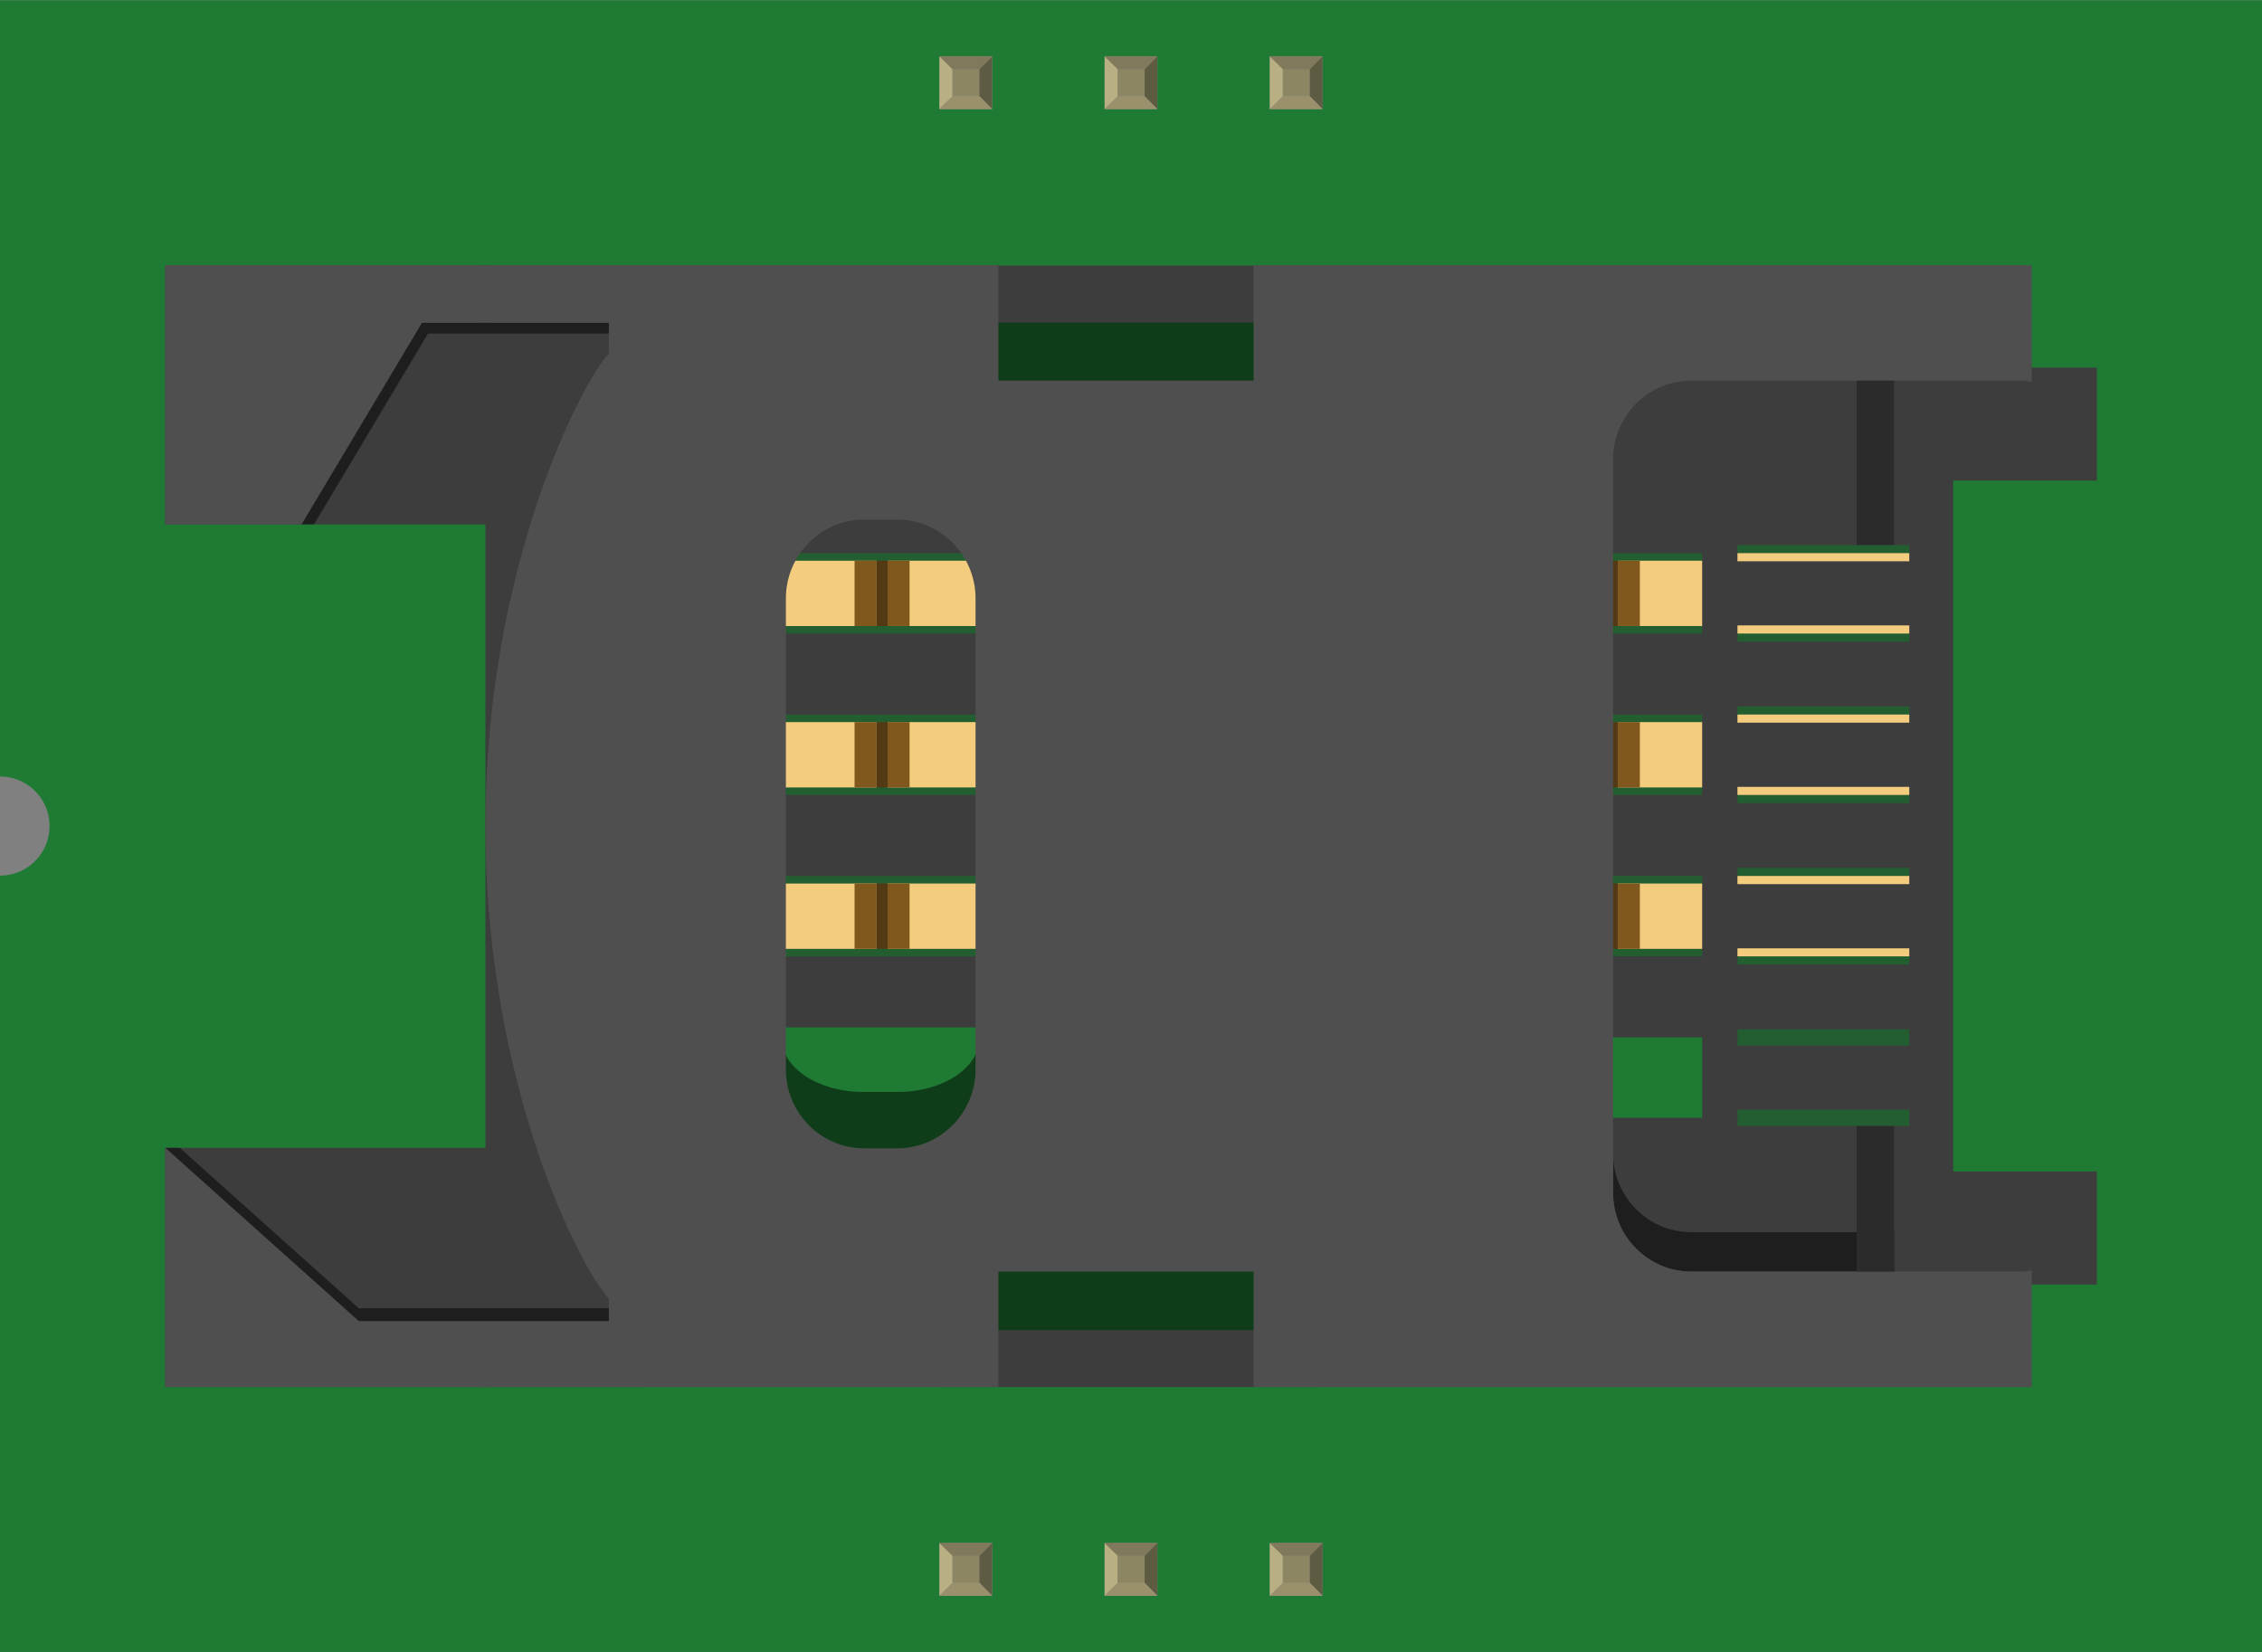 <?xml version='1.0' encoding='UTF-8' standalone='no'?>
<!-- Created with Fritzing (http://www.fritzing.org/) -->
<svg width="1.369in" x="0in" version="1.2" y="0in" xmlns="http://www.w3.org/2000/svg" height="1in" viewBox="0 0 1369.29 1000" baseProfile="tiny" xmlns:svg="http://www.w3.org/2000/svg">
 <rect x="0" y="0" width="1369.29" height="1000" fill="#808080" stroke="none"/>
 <desc>Fritzing breadboard generated by brd2svg</desc>
 <g id="breadboard">
  <g id="icon">
   <path fill="#1F7A34" stroke="none" stroke-width="0" d="M0,0L0,470A30,30 0 0 1 0,530L0,1000L1369.29,1000L1369.29,0L0,0z"/>
   <g transform="translate(100,160.396)">
    <rect width="186.389" x="492.833" opacity="0.5" y="17.528" height="641.778" stroke-width="0"/>
    <path opacity="0.5" stroke-width="0" d="M492.833,468.125c0,17.847,-22.153,32.444,-49.208,32.444l-21.181,0c-27.069,0,-49.208,-14.597,-49.208,-32.444l0,40.306c0,17.847,22.153,32.444,49.208,32.444l21.181,0c27.069,0,49.208,-14.597,49.208,-32.444L492.833,468.125z"/>
    <rect width="139.028" x="934.25" opacity="0.35" y="454.875" fill="#2B2B2B" height="73.375" stroke-width="0"/>
    <rect width="763" x="304.708" opacity="0.35" y="69.931" fill="#2B2B2B" height="376.875" stroke-width="0"/>
    <rect width="139.028" x="934.25" y="369.806" fill="#F3CC7D" height="48.681" stroke-width="0"/>
    <rect width="139.028" x="934.25" y="272.083" fill="#F3CC7D" height="48.681" stroke-width="0"/>
    <rect width="139.028" x="934.25" y="174.375" fill="#F3CC7D" height="48.681" stroke-width="0"/>
    <g stroke-width="0">
     <g stroke-width="0">
      <path fill="#3D3D3D" stroke-width="0" d="M346.764,461.486l199.681,0L546.444,118L346.764,118L346.764,461.486zM506.792,369.806l0,48.681l-139.028,0l0,-48.681L506.792,369.806zM506.792,272.083l0,48.681l-139.028,0L367.764,272.083L506.792,272.083zM506.792,174.375l0,48.681l-139.028,0l0,-48.681L506.792,174.375z"/>
     </g>
    </g>
    <g stroke-width="0">
     <g stroke-width="0">
      <rect width="62.972" x="367.653" y="374.403" fill="#F3CC7D" height="39.542" stroke-width="0"/>
      <rect width="13.319" x="417.306" y="374.403" fill="#80581E" height="39.542" stroke-width="0"/>
      <rect width="62.972" x="437.278" y="374.389" fill="#F3CC7D" height="39.542" stroke-width="0"/>
      <rect width="13.319" x="437.278" y="374.389" fill="#80581E" height="39.542" stroke-width="0"/>
      <rect width="6.653" x="430.625" y="374.403" fill="#533A14" height="39.542" stroke-width="0"/>
     </g>
    </g>
    <g stroke-width="0">
     <g stroke-width="0">
      <rect width="62.972" x="367.653" y="276.681" fill="#F3CC7D" height="39.542" stroke-width="0"/>
      <rect width="13.319" x="417.306" y="276.681" fill="#80581E" height="39.542" stroke-width="0"/>
      <rect width="62.972" x="437.278" y="276.667" fill="#F3CC7D" height="39.542" stroke-width="0"/>
      <rect width="13.319" x="437.278" y="276.667" fill="#80581E" height="39.542" stroke-width="0"/>
      <rect width="6.653" x="430.625" y="276.681" fill="#533A14" height="39.542" stroke-width="0"/>
     </g>
    </g>
    <g stroke-width="0">
     <g stroke-width="0">
      <rect width="62.972" x="367.653" y="178.972" fill="#F3CC7D" height="39.542" stroke-width="0"/>
      <rect width="13.319" x="417.306" y="178.972" fill="#80581E" height="39.542" stroke-width="0"/>
      <rect width="62.972" x="437.278" y="178.958" fill="#F3CC7D" height="39.542" stroke-width="0"/>
      <rect width="13.319" x="437.278" y="178.958" fill="#80581E" height="39.542" stroke-width="0"/>
      <rect width="6.653" x="430.625" y="178.972" fill="#533A14" height="39.542" stroke-width="0"/>
     </g>
    </g>
    <g stroke-width="0">
     <g stroke-width="0">
      <rect width="99.986" x="772.708" y="374.403" fill="#F3CC7D" height="39.542" stroke-width="0"/>
      <rect width="13.319" x="859.375" y="374.403" fill="#80581E" height="39.542" stroke-width="0"/>
      <rect width="62.958" x="879.361" y="374.389" fill="#F3CC7D" height="39.542" stroke-width="0"/>
      <rect width="13.319" x="879.361" y="374.389" fill="#80581E" height="39.542" stroke-width="0"/>
      <rect width="6.667" x="872.694" y="374.403" fill="#533A14" height="39.542" stroke-width="0"/>
     </g>
    </g>
    <g stroke-width="0">
     <g stroke-width="0">
      <rect width="99.986" x="772.708" y="276.681" fill="#F3CC7D" height="39.542" stroke-width="0"/>
      <rect width="13.319" x="859.375" y="276.681" fill="#80581E" height="39.542" stroke-width="0"/>
      <rect width="62.958" x="879.361" y="276.667" fill="#F3CC7D" height="39.542" stroke-width="0"/>
      <rect width="13.319" x="879.361" y="276.667" fill="#80581E" height="39.542" stroke-width="0"/>
      <rect width="6.667" x="872.694" y="276.681" fill="#533A14" height="39.542" stroke-width="0"/>
     </g>
    </g>
    <g stroke-width="0">
     <g stroke-width="0">
      <rect width="99.986" x="772.708" y="178.972" fill="#F3CC7D" height="39.542" stroke-width="0"/>
      <rect width="13.319" x="859.375" y="178.972" fill="#80581E" height="39.542" stroke-width="0"/>
      <rect width="62.958" x="879.361" y="178.958" fill="#F3CC7D" height="39.542" stroke-width="0"/>
      <rect width="13.319" x="879.361" y="178.958" fill="#80581E" height="39.542" stroke-width="0"/>
      <rect width="6.667" x="872.694" y="178.972" fill="#533A14" height="39.542" stroke-width="0"/>
     </g>
    </g>
    <rect width="231.986" x="468.653" y="644.722" fill="#3D3D3D" height="34.486" stroke-width="0"/>
    <rect width="231.986" x="468.653" y="0.278" fill="#3D3D3D" height="34.5" stroke-width="0"/>
    <g stroke-width="0">
     <g stroke-width="0">
      <polygon fill="#3D3D3D" points="0,156.958,193.861,156.958,193.861,534.403,0,534.403,0,679.208,290.139,679.208,290.139,0.278,0,0.278" stroke-width="0"/>
     </g>
    </g>
    <g stroke-width="0">
     <g stroke-width="0">
      <path fill="#3D3D3D" stroke-width="0" d="M840.625,34.778l0,139.597l89.764,0l0,48.681l-89.764,0l0,49.028l89.764,0l0,48.681l-89.764,0l0,49.042l89.764,0l0,48.681l-89.764,0l0,49.069l89.764,0l0,48.681l-89.764,0l0,116.361L1082.36,632.597L1082.36,34.778L840.625,34.778zM1055.78,521.181l-104.028,0l0,-9.847l104.028,0L1055.78,521.181zM1055.78,472.514l-104.028,0l0,-9.847l104.028,0L1055.78,472.514zM1055.78,423.444l-104.028,0l0,-9.847l104.028,0L1055.78,423.444zM1055.78,374.764l-104.028,0l0,-9.847l104.028,0L1055.78,374.764zM1055.78,325.708l-104.028,0l0,-9.847l104.028,0L1055.78,325.708zM1055.78,277.028l-104.028,0l0,-9.847l104.028,0L1055.78,277.028zM1055.78,227.972l-104.028,0l0,-9.847l104.028,0L1055.78,227.972zM1055.78,179.292l-104.028,0L951.75,169.444l104.028,0L1055.78,179.292z"/>
     </g>
    </g>
    <path opacity="0.2" fill="none" stroke="#FFFFFF" stroke-width="6.944" d="M278.042,53.611c-15.417,15.556,-74.722,128.056,-74.722,285.972c0,157.972,58.639,269.778,74.722,286" stroke-miterlimit="10"/>
    <line fill="none" stroke="#333333" y1="679.208" stroke-width="6.944" x1="193.861" y2="639.389" x2="193.861" stroke-miterlimit="10"/>
    <line fill="none" stroke="#333333" y1="34.889" stroke-width="6.944" x1="193.861" y2="0.278" x2="193.861" stroke-miterlimit="10"/>
    <polygon opacity="0.5" points="0,534.403,117.208,639.389,268.583,639.389,268.583,631.514,117.208,631.514,8.792,534.403" stroke-width="0"/>
    <g opacity="0.5" stroke-width="0">
     <g stroke-width="0">
      <polygon points="82.486,156.958,90.083,156.958,159.097,41.417,268.583,41.417,268.583,34.889,155.403,34.889" stroke-width="0"/>
     </g>
    </g>
    <path opacity="0.5" stroke-width="0" d="M876.458,537.806c0,26.222,21.236,47.653,47.222,47.653l198.917,0c2.528,0,4.917,-0.361,7.319,-0.75l0,23.833c-2.417,0.375,-4.806,0.75,-7.319,0.75L923.694,609.292c-25.986,0,-47.222,-21.444,-47.222,-47.653L876.472,537.806z"/>
    <rect width="122.75" x="1046.56" y="548.75" fill="#3D3D3D" height="68.417" stroke-width="0"/>
    <rect width="122.75" x="1046.56" y="62.056" fill="#3D3D3D" height="68.403" stroke-width="0"/>
    <path fill="#4F4F4F" stroke-width="0" d="M0,156.958l82.486,0l72.917,-122.069l113.181,0L268.583,53.611c-15.417,15.556,-74.722,128.056,-74.722,285.972c0,157.972,58.639,269.778,74.722,286l0,13.792L117.208,639.375L0,534.403l0,144.819l268.583,0l41.333,0l194.444,0l0,-69.931l154.514,0l0,69.931l471.056,0l0,-70.681c-2.417,0.375,-4.806,0.75,-7.319,0.75L923.694,609.292c-25.986,0,-47.222,-21.444,-47.222,-47.653L876.472,117.583c0,-26.208,21.236,-47.653,47.222,-47.653l198.917,0c2.528,0,4.917,0.361,7.319,0.764L1129.93,0L658.875,0l0,69.931L504.361,69.931L504.361,0l-211.806,0l-23.972,0L0,0L0,156.958zM443.306,154.097c25.986,0,47.236,21.444,47.236,47.653l0,285.292c0,26.208,-21.264,47.639,-47.236,47.639l-20.333,0c-25.986,0,-47.236,-21.431,-47.236,-47.639L375.736,201.736c0,-26.208,21.264,-47.653,47.236,-47.653L443.306,154.083z"/>
    <rect width="22.708" x="1023.85" y="521.181" fill="#2B2B2B" height="88.097" stroke-width="0"/>
    <rect width="22.708" x="1023.85" y="69.931" fill="#2B2B2B" height="99.514" stroke-width="0"/>
   </g>
  </g>
  <g transform="translate(568.68,934.05)">
   <rect width="31.93" x="0" y="0" fill="#8D8C8C" height="31.9" id="connector0pin" stroke-width="0"/>
   <rect width="16.444" x="7.792" y="7.735" fill="#8C8663" height="16.415" stroke-width="0"/>
   <polygon fill="#B8AF82" points="0,31.9,7.792,24.137,7.792,6.972,0,0" stroke-width="0"/>
   <polygon fill="#80795B" points="24.208,7.763,7.903,7.763,0,0,31.93,0" stroke-width="0"/>
   <polygon fill="#5E5B43" points="24.208,24.137,24.208,7.763,31.93,0,31.93,31.9" stroke-width="0"/>
   <polygon fill="#9A916C" points="0,31.9,7.875,24.137,24.208,24.137,31.93,31.9" stroke-width="0"/>
  </g>
  <g transform="translate(568.68,34.05)">
   <rect width="31.93" x="0" y="0" fill="#8D8C8C" height="31.9" id="connector5pin" stroke-width="0"/>
   <rect width="16.444" x="7.792" y="7.735" fill="#8C8663" height="16.415" stroke-width="0"/>
   <polygon fill="#B8AF82" points="0,31.9,7.792,24.137,7.792,6.972,0,0" stroke-width="0"/>
   <polygon fill="#80795B" points="24.208,7.763,7.903,7.763,0,0,31.93,0" stroke-width="0"/>
   <polygon fill="#5E5B43" points="24.208,24.137,24.208,7.763,31.93,0,31.93,31.9" stroke-width="0"/>
   <polygon fill="#9A916C" points="0,31.9,7.875,24.137,24.208,24.137,31.93,31.9" stroke-width="0"/>
  </g>
  <g transform="translate(668.68,934.05)">
   <rect width="31.93" x="0" y="0" fill="#8D8C8C" height="31.9" id="connector1pin" stroke-width="0"/>
   <rect width="16.444" x="7.792" y="7.735" fill="#8C8663" height="16.415" stroke-width="0"/>
   <polygon fill="#B8AF82" points="0,31.9,7.792,24.137,7.792,6.972,0,0" stroke-width="0"/>
   <polygon fill="#80795B" points="24.208,7.763,7.903,7.763,0,0,31.93,0" stroke-width="0"/>
   <polygon fill="#5E5B43" points="24.208,24.137,24.208,7.763,31.93,0,31.93,31.9" stroke-width="0"/>
   <polygon fill="#9A916C" points="0,31.9,7.875,24.137,24.208,24.137,31.93,31.9" stroke-width="0"/>
  </g>
  <g transform="translate(668.68,34.05)">
   <rect width="31.93" x="0" y="0" fill="#8D8C8C" height="31.9" id="connector4pin" stroke-width="0"/>
   <rect width="16.444" x="7.792" y="7.735" fill="#8C8663" height="16.415" stroke-width="0"/>
   <polygon fill="#B8AF82" points="0,31.9,7.792,24.137,7.792,6.972,0,0" stroke-width="0"/>
   <polygon fill="#80795B" points="24.208,7.763,7.903,7.763,0,0,31.93,0" stroke-width="0"/>
   <polygon fill="#5E5B43" points="24.208,24.137,24.208,7.763,31.93,0,31.93,31.9" stroke-width="0"/>
   <polygon fill="#9A916C" points="0,31.9,7.875,24.137,24.208,24.137,31.93,31.9" stroke-width="0"/>
  </g>
  <g transform="translate(768.68,934.05)">
   <rect width="31.93" x="0" y="0" fill="#8D8C8C" height="31.9" id="connector2pin" stroke-width="0"/>
   <rect width="16.444" x="7.792" y="7.735" fill="#8C8663" height="16.415" stroke-width="0"/>
   <polygon fill="#B8AF82" points="0,31.9,7.792,24.137,7.792,6.972,0,0" stroke-width="0"/>
   <polygon fill="#80795B" points="24.208,7.763,7.903,7.763,0,0,31.93,0" stroke-width="0"/>
   <polygon fill="#5E5B43" points="24.208,24.137,24.208,7.763,31.93,0,31.93,31.9" stroke-width="0"/>
   <polygon fill="#9A916C" points="0,31.9,7.875,24.137,24.208,24.137,31.93,31.9" stroke-width="0"/>
  </g>
  <g transform="translate(768.68,34.05)">
   <rect width="31.93" x="0" y="0" fill="#8D8C8C" height="31.9" id="connector3pin" stroke-width="0"/>
   <rect width="16.444" x="7.792" y="7.735" fill="#8C8663" height="16.415" stroke-width="0"/>
   <polygon fill="#B8AF82" points="0,31.9,7.792,24.137,7.792,6.972,0,0" stroke-width="0"/>
   <polygon fill="#80795B" points="24.208,7.763,7.903,7.763,0,0,31.93,0" stroke-width="0"/>
   <polygon fill="#5E5B43" points="24.208,24.137,24.208,7.763,31.93,0,31.93,31.9" stroke-width="0"/>
   <polygon fill="#9A916C" points="0,31.9,7.875,24.137,24.208,24.137,31.93,31.9" stroke-width="0"/>
  </g>
 </g>
</svg>
